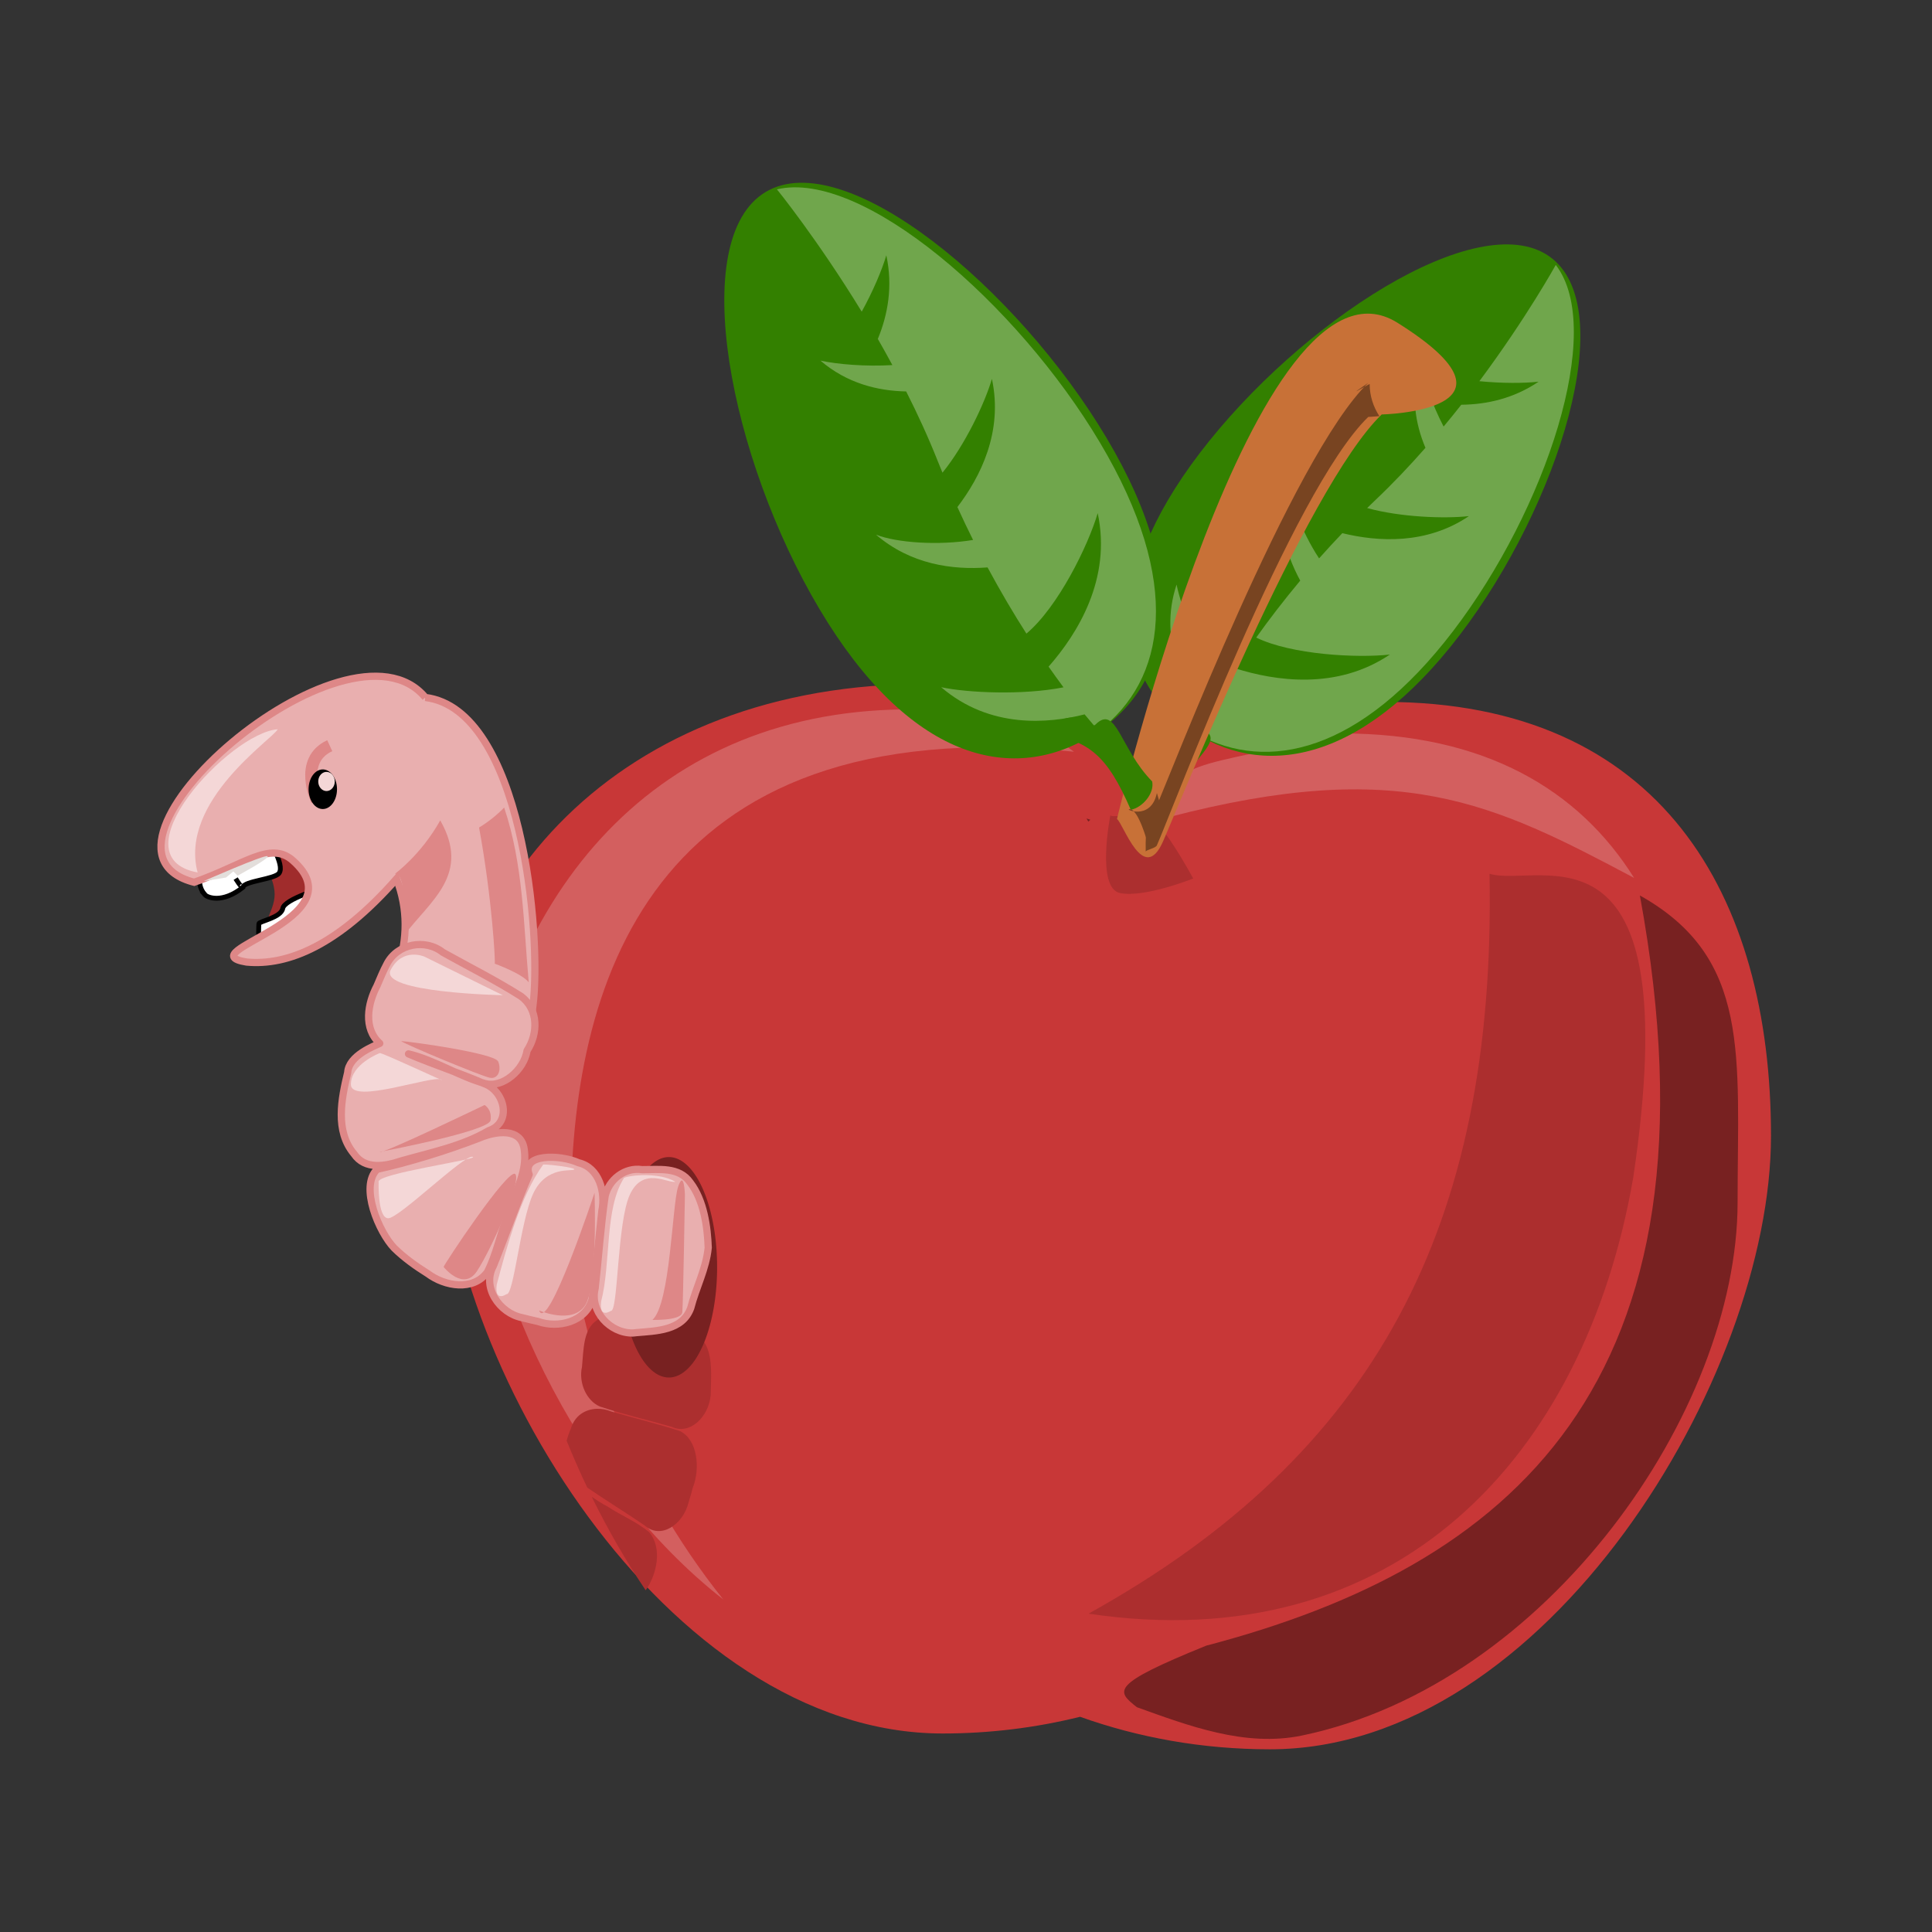 <svg:svg xmlns:dc="http://purl.org/dc/elements/1.1/" xmlns:ns1="http://sodipodi.sourceforge.net/DTD/sodipodi-0.dtd" xmlns:ns2="http://www.inkscape.org/namespaces/inkscape" xmlns:ns4="http://creativecommons.org/ns#" xmlns:rdf="http://www.w3.org/1999/02/22-rdf-syntax-ns#" xmlns:svg="http://www.w3.org/2000/svg" height="560.961" id="svg2" version="1.0" viewBox="-45.695 -53.042 560.961 560.961" width="560.961" ns1:docname="worm_apple.svg" ns1:version="0.32" ns2:export-filename="/home/roger/mis-dibujos/open/worm_apple.png" ns2:export-xdpi="90" ns2:export-ydpi="90" ns2:output_extension="org.inkscape.output.svg.inkscape" ns2:version="0.46">
  <svg:rect x="-45.695" y="-53.042" width="560.961" height="560.961" fill="#333333" stroke="none"/>
  <ns1:namedview bordercolor="#666666" borderopacity="1.0" id="base" pagecolor="#ffffff" showgrid="false" showguides="true" ns2:current-layer="layer1" ns2:cx="273.77617" ns2:cy="289.74761" ns2:document-units="px" ns2:guide-bbox="true" ns2:pageopacity="0.0" ns2:pageshadow="2" ns2:window-height="944" ns2:window-width="1272" ns2:window-x="0" ns2:window-y="0" ns2:zoom="1" />
  <svg:g id="layer1" transform="translate(-239.48 -171.51)" ns2:groupmode="layer" ns2:label="Capa 1">
    <svg:path d="m467.47 317.12c-91.18-2.29-145.47 56.7-145.47 126.56 0 69.87 65.17 178.11 145.47 178.11 13.84 0 27.23-1.7 39.92-4.85 17.01 6.08 35.63 9.44 55.14 9.44 80.3 0 145.47-108.25 145.47-178.11 0-69.87-31.95-126-112.25-126-57.95 6.3-59.89 17.72-72.59 28.89-17-31.27-34.47-33.47-55.69-34.04z" id="path3480" style="fill:#c83737" ns1:nodetypes="csscssccc" />
    <svg:path d="m332 442.89c0 44.76 29.14 106.67 71.81 140-27.16-33.86-44.27-78.18-44.27-112.46 0-64.14 21.35-146.3 146.06-133.7-13.34-10-19.8-12.02-38.55-12.04-77.8-4.38-124.01 47.42-135.05 118.2zm251.33-111.47c-43.83 10.72-49.43 6.94-50.54 24.4 67.46-17.66 94.38-4.28 135.46 17.55-16.06-25.66-43.47-41.95-84.92-41.95z" id="path3487" style="fill:#d35f5f" ns1:nodetypes="ccsccccccc" />
    <svg:path d="m509.26 356.12c0.17 0.31 0.35 0.59 0.52 0.9 0.2-0.18 0.39-0.36 0.59-0.54-0.37-0.13-0.74-0.24-1.11-0.36zm160.67 22.35c26.26 142.85-38.97 195.01-125.92 217.82-28.02 11.37-26.16 13.11-20.11 17.88 14.79 5.28 31.32 11.67 47.93 8.21 71.22-14.85 126.47-94.13 126.47-154.86 0-42.67 3.97-70.94-28.37-89.05z" id="path3492" style="fill:#782121" ns1:nodetypes="cccccccssc" />
    <svg:path d="m626.27 372.17c1.96 102.62-33.57 168.9-116.43 214.83 88.98 13.28 144.04-45.12 158.16-126.62 16.05-107.82-27.41-83.88-41.73-88.21z" id="path3534" style="opacity:.7;fill-rule:evenodd;fill:#a02c2c" ns1:nodetypes="cccc" />
    <svg:path d="m378.71 498.62c-3.96-0.01-8.31 0.7-11.67 3.22-3.99 2.67-3.79 8.63-4.27 13.47-1.06 4.86 1.41 9.89 5.14 11.53 6.91 2.31 13.98 3.91 20.96 5.93 5.1 2.39 10.69-2.72 11.27-9.28v-0.22l0.03-0.87c0.12-5.86 0.77-13.39-4.25-16.53-4.61-2.23-8.59-5.75-13.41-7.06-1.19-0.13-2.47-0.19-3.8-0.19zm-11.74 28.9c-3.2 0.15-6.32 1.88-7.46 5.85-0.47 0.97-0.86 2.17-1.2 3.44 1.88 4.58 3.86 9.13 5.99 13.59 5.45 3.72 11.47 7.44 16.68 11 4.66 4.13 11.06-0.25 12.68-6.5 0.46-1.49 0.88-2.98 1.29-4.5 2.2-5.55 1.4-13.8-3.64-16.38-6.65-2.2-13.43-3.78-20.13-5.75-1.3-0.54-2.76-0.81-4.21-0.75zm-1.38 25.54c4.69 9.54 9.95 18.67 15.67 27.15 3.21-4.52 4.96-12.25 1-16.87-3.73-3.13-8.14-4.82-12.1-7.47-1.56-0.77-3.06-1.79-4.57-2.81z" id="path2496" style="fill:#ac2f2f" />
    <svg:path d="m406 482.36a16 28 0 1 1 -32 0 16 28 0 1 1 32 0z" id="path3497" style="fill:#782121" transform="matrix(.875 0 0 1.143 46.75 -64.909)" ns1:cx="390" ns1:cy="482.36218" ns1:rx="16" ns1:ry="28" ns1:type="arc" />
    <svg:path d="m285.87 377.59c0 5.65-5.13 10.24-11.45 10.24-6.31 0-0.89-4.06-0.89-9.71s-5.42-10.77 0.89-10.77c6.32 0 11.45 4.59 11.45 10.24z" id="path3359" style="fill:#a02c2c" ns1:nodetypes="csssc" />
    <svg:path d="m253.28 378.26c0.65 0.76 4.97 2.68 11.07-2.18 0.18-1.79 9.28-2.32 10.48-4.1 1.75-2.56-3.41-9.72-3.54-12.3-0.29-5.84-18.64 5.68-18.64 5.68 0.41 4.88-2.71 9.02 0.63 12.9z" id="path3353" style="fill-rule:evenodd;stroke:#000000;stroke-width:1.4;fill:#ffffff" ns1:nodetypes="ccsscc" />
    <svg:path d="m268.95 386.69s-0.5 7.67 1.23 7.92c1.74 0.25 22.77-9.4 21.78-11.63s-4.45-6.68-4.45-6.68-11.14 3.21-11.63 5.94c-0.5 2.72-6.93 3.71-6.93 4.45z" id="path3355" style="fill-rule:evenodd;stroke:#000000;stroke-width:1.4;fill:#ffffff" />
    <svg:path d="m262.21 373.57s1.73 2.84 1.85 2.23" id="path3357" style="stroke:#000000;stroke-width:1.4;fill:none" />
    <svg:path d="m317.29 320.98c-22.59-27.23-104.5 44.02-67.13 53.66 14.33-4.95 22.07-12.08 28.59-6.37 19.61 17.18-30.84 26.65-13.39 29.53 12.08 1.16 26.72-5 43.56-24.15 3.41 8.83 3.12 17.52 0.47 25.79 14.18 1.22 27.45 5.14 39.13 11.16 2.64-20.82-3.26-86.18-31.23-89.62z" id="path2539" style="fill-rule:evenodd;stroke:#de8787;stroke-linecap:round;stroke-width:2.1;fill:#e9afaf" ns1:nodetypes="ccsccccc" />
    <svg:path d="m285.79 350.87s-5.53-11.61 3.74-15.89" id="path3321" style="stroke:#de8787;stroke-width:3.5;fill:none" ns1:nodetypes="cc" />
    <svg:path d="m251.16 371.79c-5.45-20.79 22.03-38.86 23.26-41.58-13.93 1.04-47.38 37.08-23.26 41.58z" id="path3362" style="fill-rule:evenodd;fill:#f4d7d7" ns1:nodetypes="ccc" />
    <svg:path d="m308.46 372.17s7.55-5.47 13.15-15.5c8.92 15.65-2.78 23.21-10.33 33.17 0 0 0.89-17.91-2.82-17.67z" id="path3364" style="fill-rule:evenodd;fill:#de8787" ns1:nodetypes="cccc" />
    <svg:path d="m345.31 501.04c-6.44-1.3-11.7-8.75-8.27-15.02 3.38-8.36 6.81-18.26 10.39-26.53-2.29-6.02 8.9-5.88 14.35-3.41 5.97 1.4 7.88 8.57 6.76 13.94-0.99 8.56-1.6 17.18-2.84 25.71-1.83 6.57-9.89 8.51-15.72 6.42-1.56-0.34-3.12-0.71-4.67-1.11zm32.13 4.47c-6.6 0.04-12.49-6.35-10.85-12.97 1.01-8.92 1.59-17.89 2.89-26.76 1.09-4.84 5.75-8.48 10.73-7.7 4.88 0.03 10.76-0.92 13.99 3.74 3.97 5.19 5.02 12.96 5.22 18.91-0.61 6.16-3.53 11.52-5.08 17.52-2.4 6.6-9.98 6.64-15.81 7.15l-0.88 0.1-0.21 0.01zm-71.32-107.13c3.01-5.9 11.13-7.47 16.26-3.39 7.58 4.22 15.37 8.12 22.69 12.76 5.1 3.79 4.98 10.84 1.75 15.77-0.91 5.66-7.11 10.98-12.23 9.55-7.37-2.03-14.75-6.85-22.2-8.6 7.25 3.1 14.79 5.5 22 8.64 5.92 2.08 8.17 11.32 1.31 13.64-7.79 4.57-16.82 6.33-25.42 8.79-4.58 1.54-10.51 2.69-13.72-2.06-5.55-6.65-3.66-15.94-1.82-23.61 0.3-4.97 7.81-7.73 9.31-8.45-4.84-4.34-3.52-11.57-0.81-16.7 0.92-2.13 1.78-4.29 2.88-6.34zm2.12 82.46c-4.37-4.54-10.14-17.84-4.94-22.87 8.58-1.87 20.33-5.42 29.77-9.12 4.5-1.9 12.2-3.2 12.95 3.54 0.96 6.94-3.32 13.06-5.05 19.54-2.06 5.23-3.11 10.9-5.68 15.9-4.13 5.6-12.36 4.12-17.28 0.45-3.47-2.17-6.85-4.57-9.77-7.44z" id="path3440" style="stroke-linejoin:round;stroke:#de8787;stroke-linecap:round;stroke-width:2.1;fill:#e9afaf" ns1:nodetypes="ccccccccccccccccccccccccccccccccccccccccc" />
    <svg:path d="m310.23 420.75c1.73 0 27.22 3.46 28.21 5.94 0.99 2.47 0 5.19-2.47 4.7-2.48-0.5-24.51-9.65-25.74-10.64z" id="path3446" style="fill-rule:evenodd;fill:#de8787" />
    <svg:path d="m304.04 452.92s31.68-5.94 32.18-9.16c0.49-3.21-1.74-4.45-1.74-4.45s-29.7 14.35-30.44 13.61z" id="path3448" style="fill-rule:evenodd;fill:#de8787" />
    <svg:path d="m322.6 486.34s5.7 7.17 9.66 1.23 13.11-26.23 11.13-28.21-21.04 26.73-20.79 26.98z" id="path3450" style="fill-rule:evenodd;fill:#de8787" />
    <svg:path d="m350.32 498.96s9.66 4.21 13.37-1.49c3.71-5.69 2.72-32.67 2.72-32.67s-13.61 41.09-16.09 34.16z" id="path3452" style="fill-rule:evenodd;fill:#de8787" />
    <svg:path d="m382 501.68s9.66 0.5 9.9-2.23c0.25-2.72 0.75-34.15 0.75-34.15s-0.25-7.43-1.98-2.23c-1.74 5.2-2.23 33.91-7.43 38.61" id="path3454" style="fill-rule:evenodd;fill:#de8787" />
    <svg:path d="m317.02 396.23s-6.3-2.8-9.8 3.85 32.55 7.35 32.55 7.35l-22.75-11.2z" id="path3456" style="fill-rule:evenodd;fill:#f4d7d7" />
    <svg:path d="m304.07 424.23s-8.4 3.15-8.4 9.1c0 5.96 23.8-2.8 26.25-1.4s-16.8-7.7-17.85-7.7z" id="path3458" style="fill-rule:evenodd;fill:#f4d7d7" />
    <svg:path d="m303.72 461.69s-0.35 10.5 2.8 10.5 22.05-18.55 24.5-17.85-28.35 4.9-27.3 7.35z" id="path3460" style="fill-rule:evenodd;fill:#f4d7d7" />
    <svg:path d="m351.62 456.59c-0.06 0.01-0.1 0.02-0.13 0.03-6.61 9.11-10.6 23.95-13.47 34.82-0.7 5.25 2.8 2.8 2.8 2.8 2.14 0.54 4.02-21.04 7.75-29.14 3.84-8.35 11.55-6.39 11.96-7.09 0.33-0.56-7.84-1.52-8.91-1.42z" id="path3462" style="fill-rule:evenodd;fill:#f4d7d7" ns1:nodetypes="ccccssc" />
    <svg:path d="m375 460.45c-5.74 8.87-3.79 24.95-6.66 35.82-0.7 5.25 2.8 2.8 2.8 2.8 2.14 0.54 1.79-25.62 5.52-33.73 3.84-8.34 11.18-3.16 13.2-3.75-4.57-2.77-13.01-1.95-14.86-1.14z" id="path3471" style="fill-rule:evenodd;fill:#f4d7d7" ns1:nodetypes="cccscc" />
    <svg:path d="m340.17 352.94c-2.13 2.2-4.58 4.16-7.29 5.8 3.78 20.4 4.81 39.48 4.54 39.53 0.04 0.02 8.01 2.89 9.89 5.44-1.56-17.2-1.57-34.14-7.14-50.77z" id="path3473" style="fill-rule:evenodd;fill:#de8787" />
    <svg:path d="m401 236.86a17.5 17.5 0 1 1 -35 0 17.5 17.5 0 1 1 35 0z" id="path3319" style="stroke-linejoin:round;stroke:#000000;stroke-linecap:round;stroke-width:2.669;fill:#000000" transform="matrix(.219 0 0 .305 203.52 275.38)" ns1:cx="383.5" ns1:cy="236.86218" ns1:rx="17.5" ns1:ry="17.5" ns1:type="arc" />
    <svg:path d="m51.619 144.7a1.768 2.652 0 1 1 -3.536 0 1.768 2.652 0 1 1 3.536 0z" id="path3352" style="fill:#f4d7d7" transform="matrix(1.354 0 0 1.047 221.09 193.87)" ns1:cx="49.851028" ns1:cy="144.70023" ns1:rx="1.767767" ns1:ry="2.6516504" ns1:type="arc" />
    <svg:path d="m252.88 374.32s17.67-7.78 18.56-7.25c0.88 0.53-8.67 5.66-8.67 5.66l-1.23-1.24-2.12 1.77-6.54 1.06z" id="path3376" style="fill-rule:evenodd;fill:#e3dedb" />
    <svg:g id="g3544" transform="matrix(.415 .833 -.869 .398 547.03 -75.948)">
      <svg:g id="g3546" transform="matrix(.881 -.474 .474 .881 -53.83 102.1)">
        <svg:g id="g3548">
          <svg:path d="m397 223.36c0 50.79-17.7 72-39.5 72s-39.5-21.21-39.5-72c0-50.78 17.7-112 39.5-112s39.5 61.22 39.5 112z" id="path3550" style="fill:#338000" transform="matrix(1.228 0 0 1 -90.456 0)" ns1:nodetypes="csssc" />
        </svg:g>
        <svg:path d="m351.72 112.38s2.7 18.42 3 43.09c5.88-3.44 11.23-7.38 14.5-10.41-2.94 8.72-8.41 15.03-14.53 19.6-0.04 2.84-0.13 5.75-0.25 8.68-6.9-3.55-13.56-8.32-17.28-11.78 3.24 9.63 9.85 16.09 16.81 20.41-0.5 7.3-1.28 14.74-2.47 22.12-0.19 1.19-0.36 2.36-0.53 3.53 9.77-3.58 20.86-11.05 26.25-16.06-4.99 14.8-17.29 22.7-27.63 26.85-0.39 3.6-0.72 7.09-0.97 10.53-9.46-3.7-19.39-10.55-23.43-15.72 4.25 12.61 13.83 20.18 22.97 24.72-0.34 8.06-0.36 15.55-0.13 22.28 11.76-1.9 28.42-12.75 35.66-19.47-6.26 18.55-23.09 27.14-35.03 31 0.2 2.66 0.42 5.1 0.65 7.37-11.42-4.06-24.81-12.91-30.5-18.18 5.94 17.61 21.37 25 31.75 28.06 0.44 2.88 0.86 5.14 1.1 6.22 24.21-2.75 43.06-24.39 43.06-71.69 0-47.26-18.81-103.58-43-111.15z" id="path3552" style="fill:#70a64c" />
      </svg:g>
      <svg:path d="m379.98 195.63c12.99 2.46 18.09 7.18 24.23 23.17 3.43-0.5 7.14-4.49 6.55-7.96-8.94-9.93-9.42-22.93-15.71-17.23-2.25 2.04-5.23-7.56-15.07 2.02z" id="path3554" style="fill-rule:evenodd;fill:#338000" ns1:nodetypes="cccsc" />
    </svg:g>
    <svg:g id="g3517">
      <svg:path d="m516.19 355.15s-4.24 21.22 2.83 22.63c7.07 1.42 21.21-4.24 21.21-4.24s-10.61-19.8-14.85-19.09c-4.24 0.7-9.19 1.41-9.19 0.7z" id="path3339" style="fill-rule:evenodd;fill:#ac2f2f" />
      <svg:path d="m518.1 356.27s40.49-169.76 81.44-144.09c40.95 25.68-4.58 26.63-4.58 26.63-22.03 21.26-59.02 113.93-63.51 124.02-5.67 12.78-11.5-5.3-13.35-6.56z" id="path3563" style="fill-rule:evenodd;fill:#c87137" ns1:nodetypes="cscsc" />
      <svg:path d="m587.59 232.06c-0.06 0 3.48-2.44 3.48-2.44-22.02 21.26-57.6 114.29-62.09 124.38-2.39 3.38-2.59 6.74-2.54 10.71 0 0.34 0.01 0.66 0 1 0.38-0.59 2.87-0.95 3.25-1.8 4.49-10.1 39.36-103.13 61.38-124.39 0 0 1.38-0.06 3.22-0.22-1.78-2.75-2.82-5.92-2.82-9.31 0-0.14-3.89 2.21-3.88 2.07z" id="path3341" style="fill-rule:evenodd;fill:#784421" ns1:nodetypes="cccccsccsc" />
    </svg:g>
    <svg:g id="g3537" transform="matrix(.999 -.043 .043 .999 108.9 152.39)">
      <svg:g id="g3326" transform="matrix(.881 -.474 .474 .881 -53.83 102.1)">
        <svg:g id="g3323">
          <svg:path d="m397 223.36c0 50.79-17.7 72-39.5 72s-39.5-21.21-39.5-72c0-50.78 17.7-112 39.5-112s39.5 61.22 39.5 112z" id="path3295" style="fill:#338000" transform="matrix(1.228 0 0 1 -90.456 0)" ns1:nodetypes="csssc" />
        </svg:g>
        <svg:path d="m351.72 112.38s2.7 18.42 3 43.09c5.88-3.44 11.23-7.38 14.5-10.41-2.94 8.72-8.41 15.03-14.53 19.6-0.04 2.84-0.13 5.75-0.25 8.68-6.9-3.55-13.56-8.32-17.28-11.78 3.24 9.63 9.85 16.09 16.81 20.41-0.5 7.3-1.28 14.74-2.47 22.12-0.19 1.19-0.36 2.36-0.53 3.53 9.77-3.58 20.86-11.05 26.25-16.06-4.99 14.8-17.29 22.7-27.63 26.85-0.39 3.6-0.72 7.09-0.97 10.53-9.46-3.7-19.39-10.55-23.43-15.72 4.25 12.61 13.83 20.18 22.97 24.72-0.34 8.06-0.36 15.55-0.13 22.28 11.76-1.9 28.42-12.75 35.66-19.47-6.26 18.55-23.09 27.14-35.03 31 0.2 2.66 0.42 5.1 0.65 7.37-11.42-4.06-24.81-12.91-30.5-18.18 5.94 17.61 21.37 25 31.75 28.06 0.44 2.88 0.86 5.14 1.1 6.22 24.21-2.75 43.06-24.39 43.06-71.69 0-47.26-18.81-103.58-43-111.15z" id="path3299" style="fill:#70a64c" />
      </svg:g>
      <svg:path d="m379.98 195.63c12.99 2.46 18.09 7.18 24.23 23.17 3.43-0.5 7.14-4.49 6.55-7.96-8.94-9.93-9.42-22.93-15.71-17.23-2.25 2.04-5.23-7.56-15.07 2.02z" id="path3522" style="fill-rule:evenodd;fill:#338000" ns1:nodetypes="cccsc" />
    </svg:g>
    <svg:path d="m290.21 147.94l1.83 6.13-4.6 8.13s-2.48-9.19-4.95-9.54c-2.48-0.36 5.95 3.76 7.72-4.72z" id="path3556" style="fill-rule:evenodd;fill:#784421" transform="translate(239.48 200.78)" ns1:nodetypes="cccsc" />
  </svg:g>
</svg:svg>